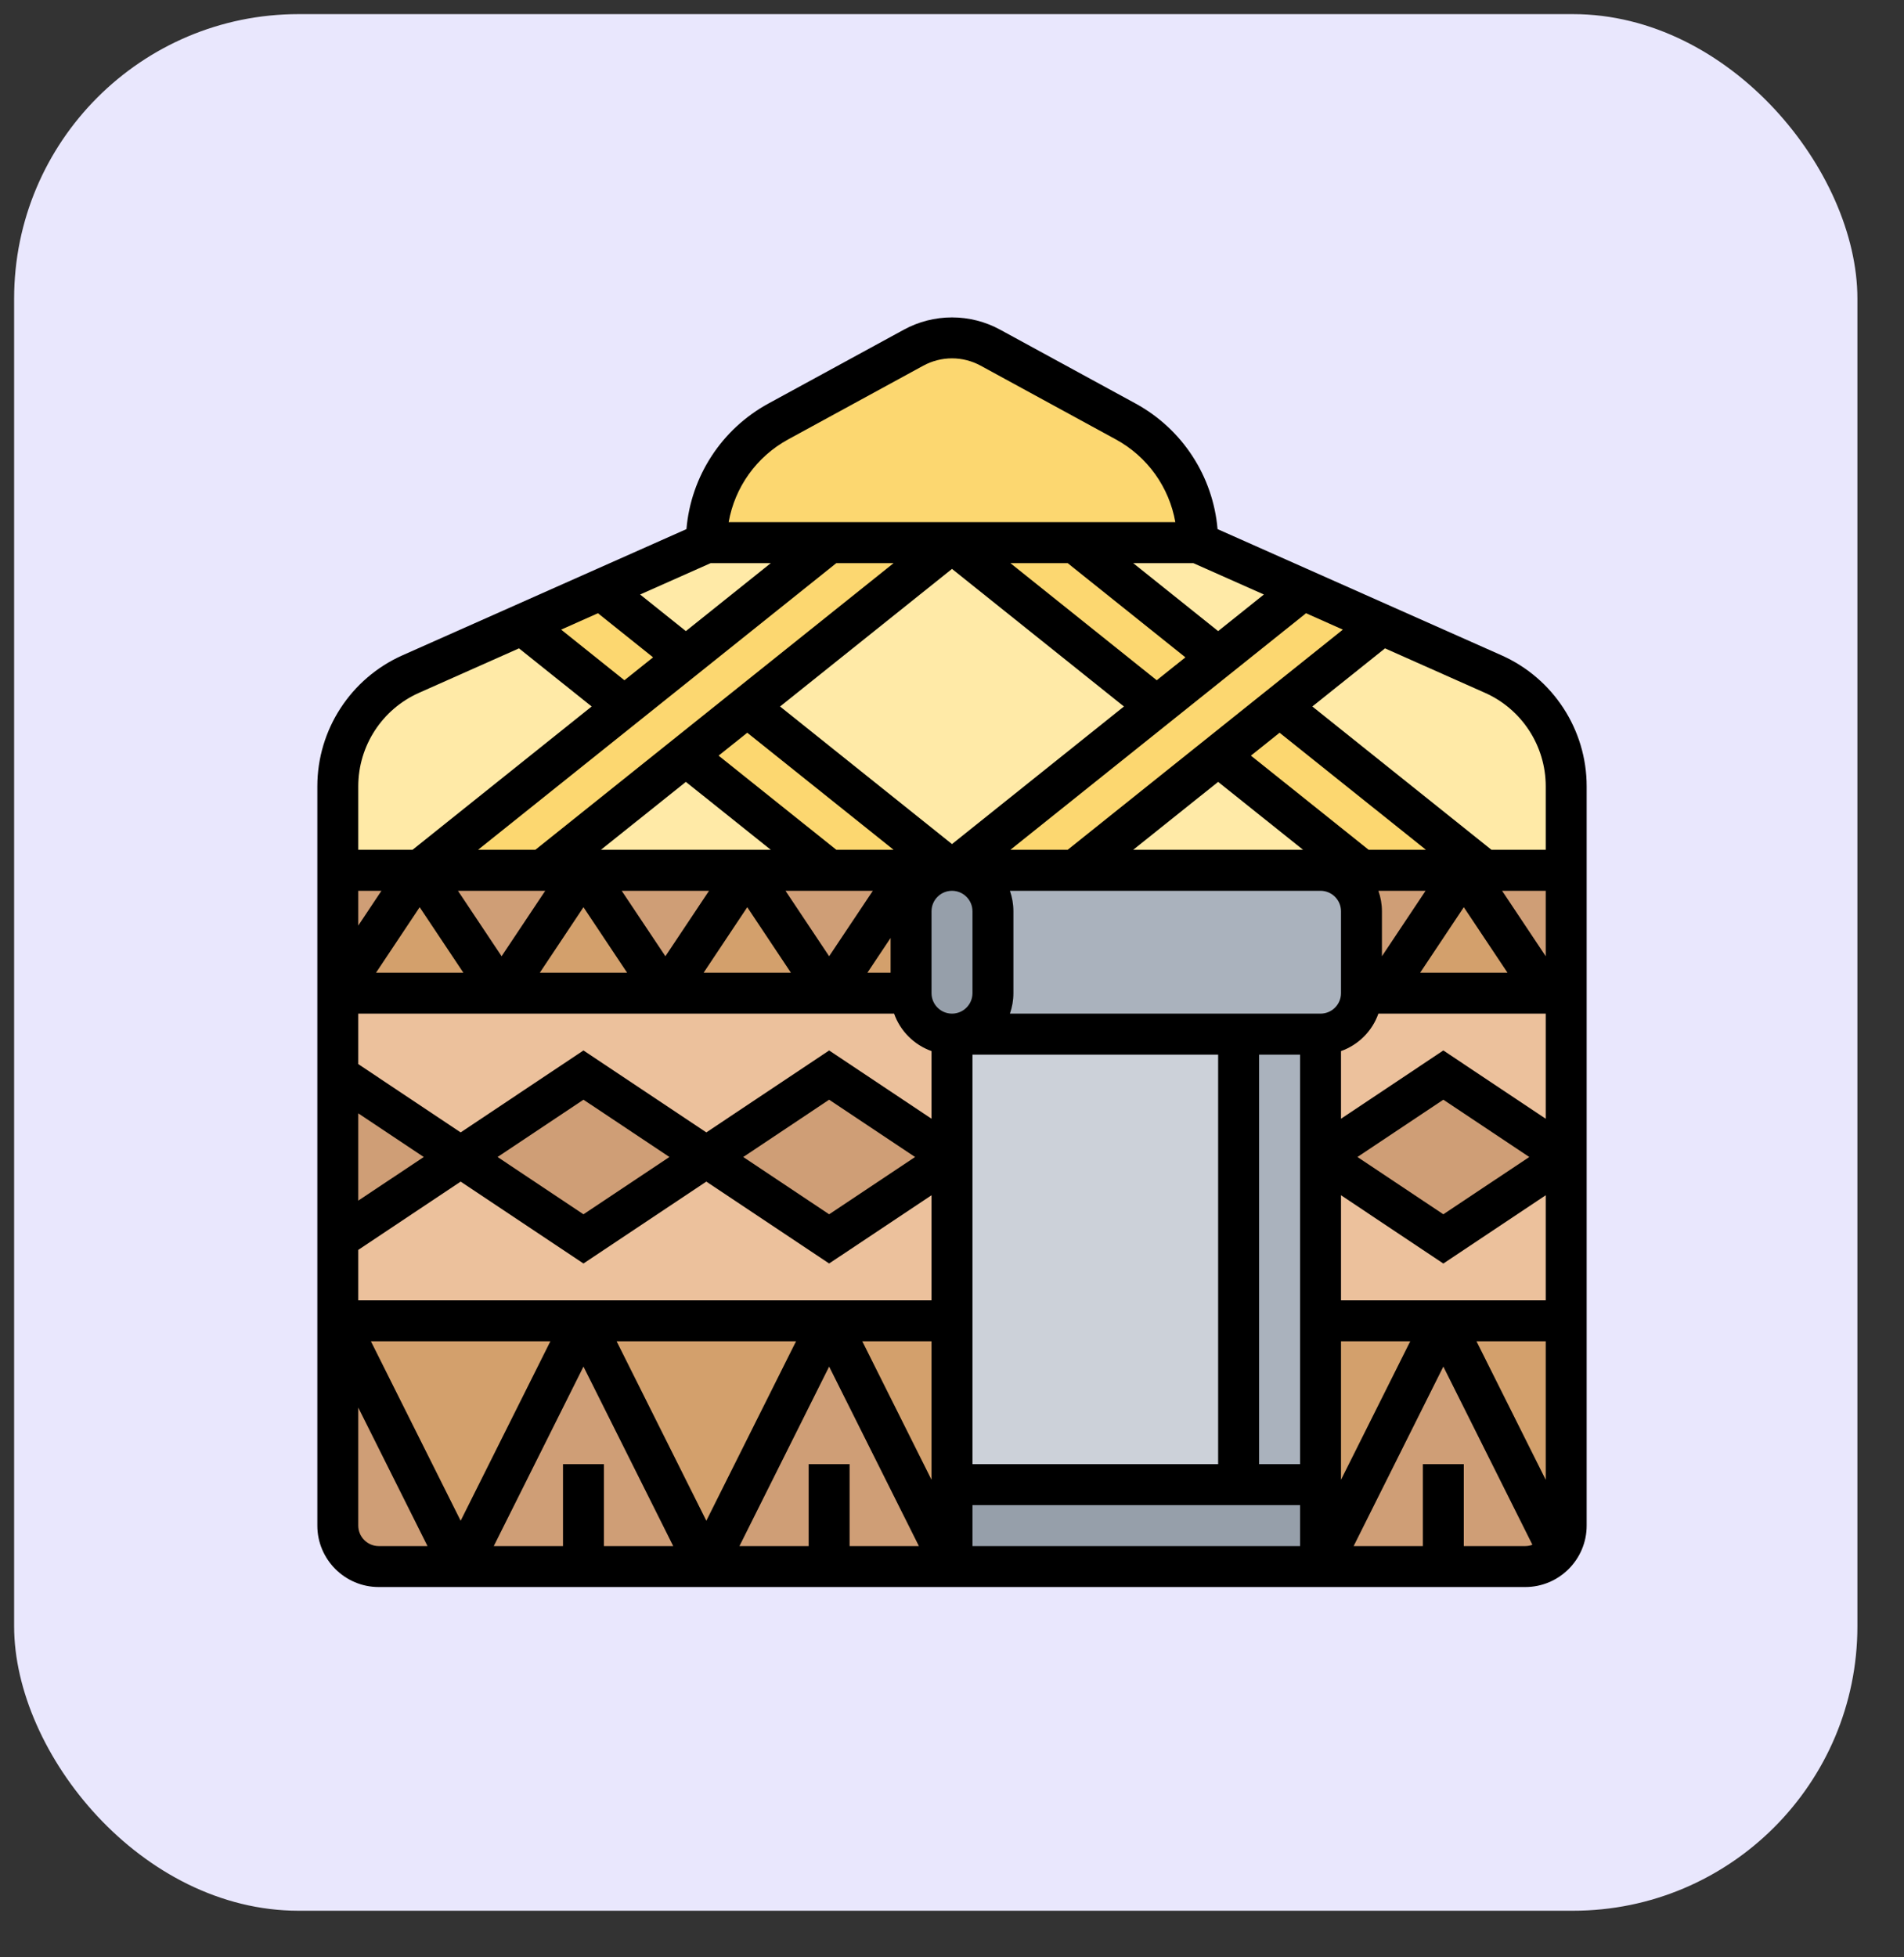 <svg width="36" height="37" viewBox="0 0 36 37" fill="none" xmlns="http://www.w3.org/2000/svg">
<rect x="0" y="0" width="36" height="37" fill="#333333" stroke="none"/>
<rect x="0.267" y="0.267" width="34.852" height="35.852" rx="5.378" fill="#E9E7FD"/>
<g clip-path="url(#clip0_484_13148)">
<g clip-path="url(#clip1_484_13148)">
<path d="M24.968 28.064V29.613H18V28.064H23.419H24.968Z" fill="#969FAA"/>
<path d="M29.613 24.968V28.839C29.613 29.013 29.555 29.174 29.459 29.304L29.458 29.303L27.291 24.968H29.613Z" fill="#D3A06C"/>
<path d="M27.29 24.968L24.968 29.613V28.064V24.968H27.29Z" fill="#D3A06C"/>
<path d="M18 28.064V29.613L15.678 24.968H18V28.064Z" fill="#D3A06C"/>
<path d="M15.677 24.968L13.355 29.613L11.032 24.968H15.677Z" fill="#D3A06C"/>
<path d="M11.032 24.968L8.71 29.613L6.387 24.968H11.032Z" fill="#D3A06C"/>
<path d="M27.29 29.613H24.968L27.29 24.968L29.458 29.303L29.459 29.304C29.317 29.491 29.092 29.613 28.839 29.613H27.29Z" fill="#CF9E76"/>
<path d="M15.678 29.613H13.355L15.678 24.968L18 29.613H15.678Z" fill="#CF9E76"/>
<path d="M11.033 29.613H8.71L11.033 24.968L13.355 29.613H11.033Z" fill="#CF9E76"/>
<path d="M6.387 24.968L8.71 29.613H7.161C6.734 29.613 6.387 29.267 6.387 28.839V24.968Z" fill="#CF9E76"/>
<path d="M29.613 21.87V24.967H27.29H24.968V21.87L27.29 23.419L29.613 21.87Z" fill="#ECC19C"/>
<path d="M29.613 18.773V21.87L27.29 20.322L24.968 21.87V19.548C25.395 19.548 25.742 19.201 25.742 18.773H26.129H29.226H29.613Z" fill="#ECC19C"/>
<path d="M18 21.87V24.967H15.678H11.032H6.387V23.419L8.71 21.87L11.032 23.419L13.355 21.87L15.678 23.419L18 21.87Z" fill="#ECC19C"/>
<path d="M18 19.548V21.87L15.678 20.322L13.355 21.87L11.032 20.322L8.71 21.87L6.387 20.322V18.773H9.484H12.581H15.678H17.226C17.226 19.201 17.572 19.548 18 19.548Z" fill="#ECC19C"/>
<path d="M29.613 21.871L27.29 23.419L24.968 21.871L27.29 20.322L29.613 21.871Z" fill="#CF9E76"/>
<path d="M18 21.871L15.678 23.419L13.355 21.871L15.678 20.322L18 21.871Z" fill="#CF9E76"/>
<path d="M13.355 21.871L11.033 23.419L8.71 21.871L11.033 20.322L13.355 21.871Z" fill="#CF9E76"/>
<path d="M8.71 21.871L6.387 23.419V20.322L8.71 21.871Z" fill="#CF9E76"/>
<path d="M27.677 16.451L29.226 18.774H26.129L27.677 16.451Z" fill="#D3A06C"/>
<path d="M17.226 16.451H18C17.573 16.451 17.226 16.798 17.226 17.225V18.774H15.678L17.226 16.451Z" fill="#D3A06C"/>
<path d="M14.129 16.451L15.677 18.774H12.581L14.129 16.451Z" fill="#D3A06C"/>
<path d="M11.032 16.451L12.581 18.774H9.484L11.032 16.451Z" fill="#D3A06C"/>
<path d="M7.936 16.451L9.484 18.774H6.387L7.936 16.451Z" fill="#D3A06C"/>
<path d="M29.613 16.451V18.774H29.226L27.678 16.451H28.065H29.613Z" fill="#CF9E76"/>
<path d="M27.677 16.451L26.129 18.774H25.742V17.225C25.742 16.798 25.395 16.451 24.968 16.451H25.742H27.677Z" fill="#CF9E76"/>
<path d="M17.226 16.451L15.677 18.774L14.129 16.451H15.677H17.226Z" fill="#CF9E76"/>
<path d="M14.129 16.451L12.581 18.774L11.032 16.451H14.129Z" fill="#CF9E76"/>
<path d="M11.032 16.451L9.484 18.774L7.936 16.451H10.258H11.032Z" fill="#CF9E76"/>
<path d="M7.936 16.451L6.387 18.774V16.451H7.936Z" fill="#CF9E76"/>
<path d="M22.28 8.926C22.515 9.322 22.645 9.781 22.645 10.258H20.323H18H15.678H13.355C13.355 9.303 13.876 8.425 14.714 7.968L17.273 6.572C17.385 6.512 17.503 6.465 17.625 6.434C17.747 6.403 17.873 6.387 18 6.387C18.254 6.387 18.504 6.451 18.727 6.572L21.286 7.968C21.705 8.196 22.045 8.53 22.28 8.926Z" fill="#FCD770"/>
<path d="M29.613 14.863V16.451H28.065L24.194 13.354L26.129 11.806L28.234 12.741C29.073 13.114 29.613 13.945 29.613 14.863Z" fill="#FFEAA7"/>
<path d="M25.742 16.451H24.968H20.323L23.032 14.283L25.742 16.451Z" fill="#FFEAA7"/>
<path d="M22.645 10.258L24.636 11.143L23.032 12.426L20.323 10.258H22.645Z" fill="#FFEAA7"/>
<path d="M21.871 13.355L18 16.451L14.129 13.355L18 10.258L21.871 13.355Z" fill="#FFEAA7"/>
<path d="M15.678 16.451H14.129H11.033H10.258L12.968 14.283L15.678 16.451Z" fill="#FFEAA7"/>
<path d="M15.678 10.258L12.968 12.426L11.364 11.143L13.355 10.258H15.678Z" fill="#FFEAA7"/>
<path d="M11.807 13.354L7.936 16.451H6.387V14.863C6.387 13.945 6.928 13.114 7.767 12.741L9.871 11.806L11.807 13.354Z" fill="#FFEAA7"/>
<path d="M28.064 16.451H27.677H25.742L23.032 14.284L24.194 13.354L28.064 16.451Z" fill="#FCD770"/>
<path d="M26.129 11.806L24.194 13.354L23.032 14.283L20.323 16.451H18L21.871 13.354L23.032 12.425L24.636 11.143L26.129 11.806Z" fill="#FCD770"/>
<path d="M23.032 12.426L21.871 13.355L18 10.258H20.323L23.032 12.426Z" fill="#FCD770"/>
<path d="M18 10.258L14.129 13.355L12.968 14.284L10.258 16.451H7.936L11.806 13.355L12.968 12.426L15.678 10.258H18Z" fill="#FCD770"/>
<path d="M18 16.451H17.226H15.678L12.968 14.284L14.129 13.354L18 16.451Z" fill="#FCD770"/>
<path d="M12.968 12.425L11.807 13.354L9.871 11.806L11.364 11.143L12.968 12.425Z" fill="#FCD770"/>
<path d="M18.774 17.225V18.774C18.774 19.201 18.428 19.548 18 19.548C17.573 19.548 17.226 19.201 17.226 18.774V17.225C17.226 16.798 17.573 16.451 18 16.451C18.428 16.451 18.774 16.798 18.774 17.225Z" fill="#969FAA"/>
<path d="M25.742 17.225V18.774C25.742 19.201 25.395 19.548 24.968 19.548H23.419H18C18.428 19.548 18.774 19.201 18.774 18.774V17.225C18.774 16.798 18.428 16.451 18 16.451H20.323H24.968C25.395 16.451 25.742 16.798 25.742 17.225Z" fill="#AAB2BD"/>
<path d="M24.968 24.967V28.064H23.419V19.548H24.968V21.87V24.967Z" fill="#AAB2BD"/>
<path d="M23.419 19.548V28.064H18V24.967V21.87V19.548H23.419Z" fill="#CCD1D9"/>
<path d="M28.391 12.388L23.021 10.002C22.936 9.006 22.358 8.112 21.471 7.628L18.912 6.233C18.633 6.08 18.318 6 18 6C17.682 6 17.367 6.08 17.088 6.233L14.529 7.628C13.642 8.112 13.064 9.006 12.979 10.002L7.609 12.388C6.632 12.823 6 13.794 6 14.864V28.839C6 29.479 6.521 30 7.161 30H28.839C29.479 30 30 29.479 30 28.839V14.864C30 13.794 29.368 12.823 28.391 12.388ZM27.917 25.355H29.226V27.973L27.917 25.355ZM15.29 27.677V29.226H13.981L15.677 25.833L17.374 29.226H16.064V27.677H15.29ZM10.645 27.677V29.226H9.336L11.032 25.833L12.729 29.226H11.419V27.677H10.645ZM11.806 12.859L10.61 11.902L11.306 11.592L12.348 12.426L11.806 12.859ZM15.813 10.645H16.896L10.122 16.064H9.039L15.813 10.645ZM20.187 10.645L22.413 12.426L21.871 12.859L19.104 10.645H20.187ZM25.355 17.226V18.774C25.355 18.988 25.181 19.161 24.968 19.161H19.095C19.138 19.04 19.161 18.91 19.161 18.774V17.226C19.161 17.09 19.138 16.96 19.095 16.839H24.968C25.181 16.839 25.355 17.012 25.355 17.226ZM18.387 17.226V18.774C18.387 18.988 18.213 19.161 18 19.161C17.787 19.161 17.613 18.988 17.613 18.774V17.226C17.613 17.012 17.787 16.839 18 16.839C18.213 16.839 18.387 17.012 18.387 17.226ZM16.839 18.387H16.401L16.839 17.73V18.387ZM16.503 16.839L15.677 18.076L14.852 16.839H16.503ZM11.857 18.387H10.207L11.032 17.149L11.857 18.387ZM11.755 16.839H13.406L12.581 18.076L11.755 16.839ZM14.129 17.149L14.954 18.387H13.304L14.129 17.149ZM14.129 13.851L16.896 16.064H15.813L13.587 14.284L14.129 13.851ZM14.749 13.355L18 10.754L21.251 13.355L18 15.956L14.749 13.355ZM12.968 14.78L14.574 16.064H11.362L12.968 14.78ZM10.309 16.839L9.484 18.076L8.659 16.839H10.309ZM8.761 18.387H7.11L7.935 17.149L8.761 18.387ZM16.905 19.161C17.022 19.491 17.284 19.752 17.613 19.869V21.148L15.677 19.857L13.355 21.406L11.032 19.857L8.71 21.406L6.774 20.115V19.161H16.905ZM17.302 21.871L15.677 22.954L14.053 21.871L15.677 20.788L17.302 21.871ZM12.657 21.871L11.032 22.954L9.408 21.871L11.032 20.788L12.657 21.871ZM6.774 21.046L8.012 21.871L6.774 22.696V21.046ZM6.774 23.627L8.71 22.336L11.032 23.884L13.355 22.336L15.677 23.884L17.613 22.594V24.581H6.774V23.627ZM15.051 25.355L13.355 28.747L11.659 25.355H15.051ZM17.613 25.355V27.973L16.304 25.355H17.613ZM18.387 19.936H23.032V27.677H18.387V19.936ZM23.806 19.936H24.581V27.677H23.806V19.936ZM23.032 14.78L24.638 16.064H21.426L23.032 14.78ZM26.062 16.839H26.954L26.129 18.076V17.226C26.129 17.09 26.105 16.96 26.062 16.839ZM27.677 17.149L28.503 18.387H26.852L27.677 17.149ZM29.226 18.076L28.401 16.839H29.226V18.076ZM25.878 16.064L23.652 14.284L24.194 13.851L26.961 16.064H25.878ZM20.187 16.064H19.104L24.694 11.592L25.39 11.902L20.187 16.064ZM6.774 17.496V16.839H7.212L6.774 17.496ZM10.406 25.355L8.71 28.747L7.013 25.355H10.406ZM18.387 28.452H24.581V29.226H18.387V28.452ZM25.355 25.355H26.664L25.355 27.973V25.355ZM29.226 24.581H25.355V22.594L27.29 23.885L29.226 22.594V24.581ZM25.666 21.871L27.29 20.788L28.915 21.871L27.29 22.954L25.666 21.871ZM27.29 19.857L25.355 21.148V19.869C25.684 19.752 25.946 19.491 26.062 19.161H29.226V21.148L27.29 19.857ZM29.226 14.864V16.064H28.2L24.813 13.355L26.187 12.256L28.076 13.096C28.775 13.406 29.226 14.1 29.226 14.864ZM23.897 11.238L23.032 11.93L21.426 10.645H22.563L23.897 11.238ZM14.899 8.308L17.458 6.912C17.624 6.822 17.811 6.774 18 6.774C18.189 6.774 18.376 6.822 18.541 6.912L21.101 8.308C21.699 8.635 22.107 9.213 22.223 9.871H13.777C13.893 9.213 14.301 8.635 14.899 8.308ZM13.437 10.645H14.574L12.968 11.93L12.103 11.238L13.437 10.645ZM7.924 13.096L9.813 12.256L11.187 13.355L7.8 16.064H6.774V14.864C6.774 14.1 7.225 13.406 7.924 13.096ZM6.774 28.839V26.608L8.083 29.226H7.161C6.948 29.226 6.774 29.052 6.774 28.839ZM27.677 29.226V27.677H26.903V29.226H25.594L27.29 25.833L28.974 29.201C28.932 29.217 28.886 29.226 28.839 29.226H27.677Z" fill="black"/>
</g>
</g>
<defs>
<clipPath id="clip0_484_13148">
<rect width="24" height="24" fill="white" transform="translate(6 6)"/>
</clipPath>
<clipPath id="clip1_484_13148">
<rect width="24" height="24" fill="white" transform="translate(6 6)"/>
</clipPath>
</defs>
</svg>
